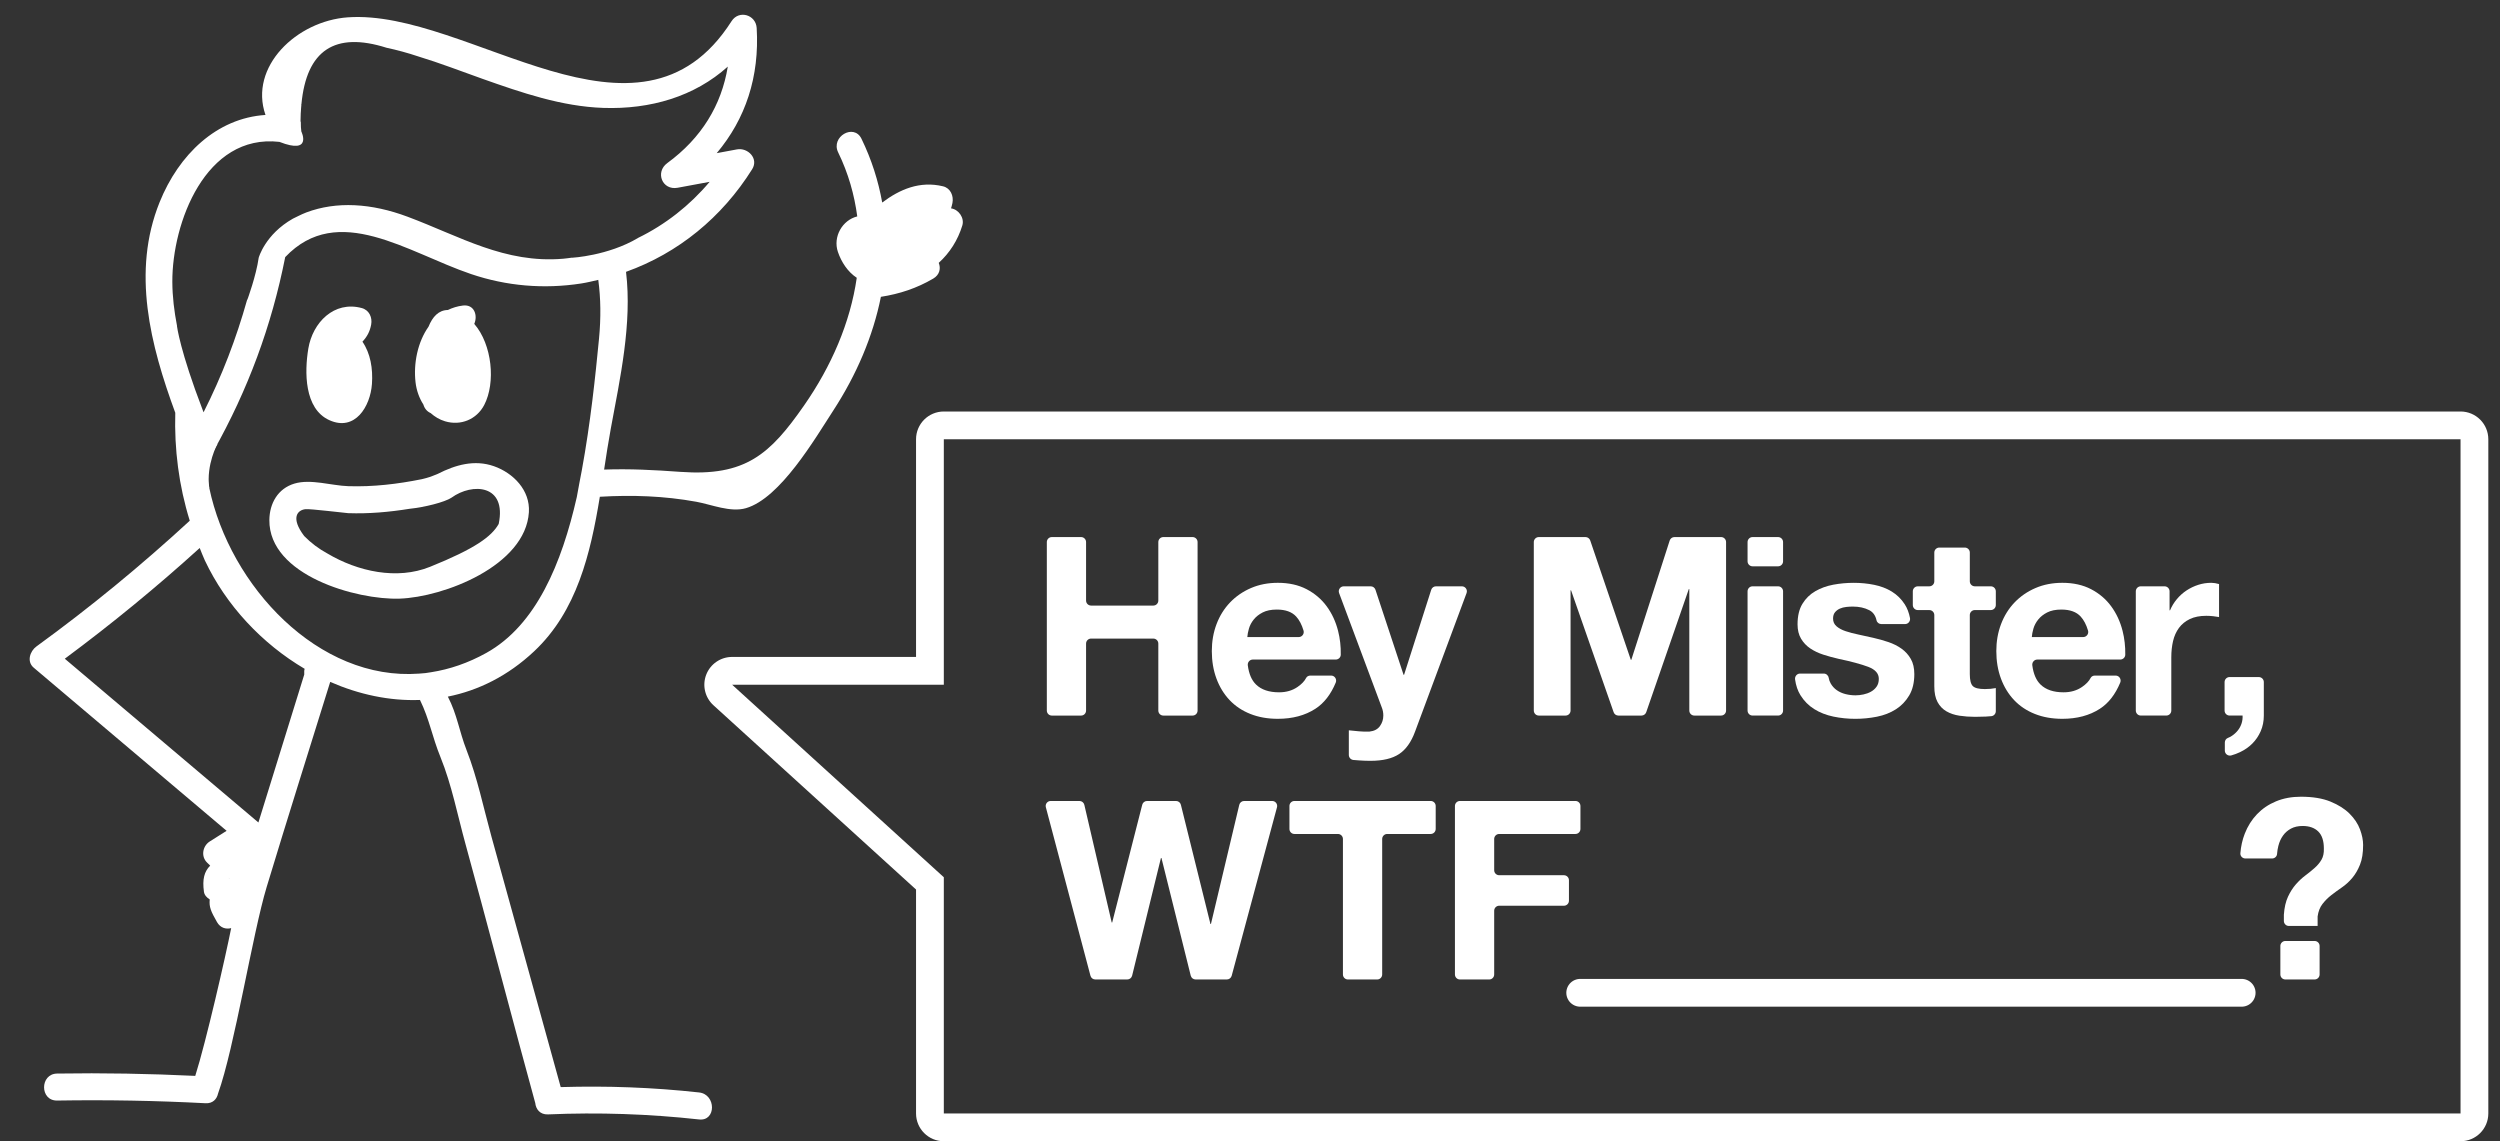 <?xml version="1.0" encoding="utf-8"?>
<!-- Generator: Adobe Illustrator 16.0.0, SVG Export Plug-In . SVG Version: 6.00 Build 0)  -->
<!DOCTYPE svg PUBLIC "-//W3C//DTD SVG 1.1//EN" "http://www.w3.org/Graphics/SVG/1.1/DTD/svg11.dtd">
<svg version="1.1" id="Layer_1" xmlns="http://www.w3.org/2000/svg" xmlns:xlink="http://www.w3.org/1999/xlink" x="0px" y="0px"
	 width="360px" height="164.338px" viewBox="0 0 360 164.338" enable-background="new 0 0 360 164.338" xml:space="preserve">
<rect x="0" y="0" width="360" height="164.338" fill="#333333" stroke="none"/>
<g>
	<path fill="#FFFFFF" d="M33.059,128.062c0.001-0.005,0.001-0.01,0.002-0.015c-0.053-0.024-0.107-0.047-0.16-0.071
		C32.961,127.998,33.001,128.039,33.059,128.062"/>
	<path fill="#FFFFFF" d="M71.141,67.138c-2.805-0.99-5.562-0.2-8.098,1.098c-1.111,0.452-1.339,0.532-2.296,0.765
		c-3.496,0.705-7.026,1.125-10.602,1.008c-2.425-0.079-5.39-1.078-7.752-0.371c-2.391,0.716-3.581,2.867-3.605,5.242
		c-0.079,7.992,12.604,11.533,18.752,11.325c6.341-0.214,18.136-4.723,18.621-12.451C76.359,70.607,73.927,68.122,71.141,67.138
		 M65.013,71.666c3.025-2.188,7.989-1.893,6.798,3.783c-1.018,1.813-3.404,3.561-9.895,6.176c-4.75,1.915-10.388,0.685-14.787-1.931
		c-1.226-0.664-2.334-1.498-3.323-2.504c-1.989-2.616-0.983-3.736,0.168-3.867c0.677-0.081,5.76,0.558,6.171,0.573
		c2.985,0.104,5.913-0.16,8.826-0.629C61.159,73.042,64.037,72.314,65.013,71.666"/>
	<path fill="#FFFFFF" d="M43.392,15.127c0,0-0.007,0.124-0.016,0.295c0.009-0.104,0.02-0.204,0.029-0.306L43.392,15.127z"/>
	<path fill="#FFFFFF" d="M44.114,30.711c-0.385,0.144-0.755,0.327-1.129,0.502C43.347,31.04,43.708,30.864,44.114,30.711"/>
	<path fill="#FFFFFF" d="M31.313,63.927c0,0-1.646,2.969-1.183,6.314h-0.873l-0.81-6.314H31.313z"/>
	<path fill="#FFFFFF" d="M53.447,46.75c0.195-1.027-0.276-2.099-1.357-2.391c-3.992-1.076-7.07,2.092-7.691,5.833
		c-0.553,3.326-0.609,8.658,3.014,10.306c3.72,1.692,5.92-1.983,6.147-5.2c0.157-2.236-0.217-4.418-1.369-6.094
		C52.856,48.487,53.256,47.76,53.447,46.75"/>
	<path fill="#FFFFFF" d="M68.293,46.64c0.531-1.215,0.012-2.841-1.63-2.643c-0.798,0.096-1.516,0.326-2.173,0.643
		c-1.332,0.017-2.209,0.98-2.78,2.399c-1.575,2.225-2.187,5.296-1.871,8.022c0.133,1.145,0.518,2.251,1.127,3.194
		c0.177,0.602,0.561,1.02,1.049,1.23c0.583,0.522,1.267,0.94,2.074,1.182c2.248,0.674,4.544-0.261,5.633-2.339
		C71.398,55.126,70.877,49.616,68.293,46.64"/>
	<path fill="#FFFFFF" d="M136.95,30.004c0.073-0.259,0.153-0.514,0.204-0.785c0.189-1.006-0.268-2.127-1.357-2.39
		c-3.34-0.808-6.229,0.428-8.759,2.337c-0.553-3.094-1.52-6.171-2.988-9.189c-1.095-2.248-4.448-0.28-3.357,1.962
		c1.476,3.031,2.338,6.124,2.752,9.224c-2.154,0.531-3.524,2.939-2.789,5.105c0.502,1.477,1.421,2.882,2.717,3.734
		c-0.932,6.472-3.673,12.762-7.577,18.37c-4.904,7.045-8.429,10.258-17.826,9.576c-3.736-0.271-7.309-0.461-10.978-0.328
		c0.305-2.001,0.607-3.976,0.959-5.883c1.342-7.264,3.088-15.14,2.197-22.592c7.514-2.691,13.815-7.839,18.163-14.776
		c0.969-1.547-0.625-3.146-2.195-2.855c-0.969,0.18-1.939,0.36-2.908,0.54c4.16-4.942,6.171-11.005,5.754-18.018
		c-0.115-1.921-2.559-2.648-3.622-0.981C91.984,24,67.481,1.281,50.096,2.495c-7.377,0.516-14.275,7.11-11.867,14.058
		c-7.032,0.454-12.481,5.702-15.248,12.571c-4.039,10.026-1.329,20.551,2.259,30.319c-0.148,5.243,0.51,10.473,2.086,15.541
		C20.303,81.448,12.973,87.477,5.245,93.09c-0.924,0.671-1.435,2.171-0.393,3.053c9.26,7.831,18.52,15.663,27.78,23.495
		c-0.806,0.509-1.611,1.017-2.417,1.525c-1.04,0.656-1.316,2.153-0.393,3.052c0.149,0.145,0.297,0.289,0.445,0.434
		c-0.855,0.853-1.148,1.967-0.899,3.77c0.065,0.473,0.425,0.847,0.833,1.1c-0.105,1.082,0.154,1.693,1.049,3.263
		c0.489,0.855,1.304,1.056,2.04,0.867c-0.784,3.976-3.624,16.4-5.173,21.277c-6.628-0.316-13.257-0.442-19.894-0.334
		c-2.498,0.041-2.506,3.928,0,3.887c7.131-0.117,14.253,0.012,21.376,0.387c1.042,0.055,1.622-0.597,1.794-1.375
		c2.372-6.599,4.982-23.066,7.001-29.743c2.986-9.871,6.1-19.706,9.157-29.555c4.129,1.811,8.541,2.765,12.927,2.6
		c1.371,2.814,1.734,5.241,2.961,8.259c1.607,3.957,2.45,8.345,3.582,12.449c2.502,9.075,7.548,28.237,10.05,37.311l0.004,0.001
		c0.082,0.894,0.678,1.709,1.84,1.659c7.278-0.312,14.516-0.069,21.757,0.728c2.482,0.272,2.463-3.616,0-3.888
		c-6.634-0.729-13.267-0.971-19.929-0.771c-2.85-10.322-7.517-27.163-9.974-36.073c-1.137-4.123-2.024-8.456-3.583-12.449
		c-1.063-2.725-1.355-5.135-2.697-7.707c4.385-0.88,8.641-2.964,12.44-6.537c6.142-5.777,8.102-14.037,9.448-22.243
		c4.659-0.274,9.22-0.126,13.89,0.72c2.178,0.395,4.923,1.572,7.153,0.923c4.947-1.439,9.943-10.011,12.59-14.086
		c3.325-5.119,5.704-10.659,6.84-16.348c2.677-0.415,5.159-1.229,7.534-2.623c0.949-0.557,1.111-1.487,0.795-2.268
		c1.567-1.417,2.749-3.255,3.397-5.385C138.907,31.376,138.038,30.149,136.95,30.004 M25.487,46.978l0.008-0.032
		c-0.407-2.101-0.671-4.222-0.679-6.369c-0.031-8.447,4.753-21.354,15.419-20.147c4.804,1.886,3.157-1.498,3.157-1.498
		c-0.057-0.326-0.075-0.854-0.076-1.414c-0.015,0-0.028-0.006-0.042-0.005c0.004-0.783,0.045-1.51,0.102-2.213
		c0.009-0.17,0.016-0.295,0.016-0.295l0.014-0.011c0.732-7.757,4.808-10.478,12.257-8.117c1.539,0.33,3.053,0.744,4.544,1.242
		c3.15,0.955,6.217,2.151,9.318,3.249c5.579,1.976,11.358,3.963,17.337,4.17c6.807,0.235,13.16-1.64,17.942-5.946
		c-0.908,5.56-3.797,10.299-8.714,13.893c-1.781,1.302-0.734,3.967,1.497,3.552l4.604-0.854c-2.871,3.412-6.383,6.164-10.336,8.09
		v0.01c-4.322,2.556-9.474,2.833-9.474,2.833l-0.014-0.014c-0.419,0.054-0.834,0.119-1.258,0.155
		c-8.424,0.711-14.813-3.203-22.423-6.051c-5.21-1.95-10.226-2.249-14.572-0.616c-0.406,0.153-0.767,0.328-1.129,0.502
		c-0.271,0.127-0.543,0.252-0.808,0.396c-4.008,2.274-4.923,5.628-4.923,5.628c-0.376,2.642-1.628,6.026-1.628,6.026l-0.037,0.02
		c-1.57,5.589-3.623,10.967-6.274,16.208c-0.042-0.108-0.084-0.216-0.125-0.325C25.923,50.536,25.487,46.978,25.487,46.978
		 M33.059,126.5c-0.057-0.025-0.098-0.066-0.158-0.086c0.053,0.024,0.107,0.047,0.16,0.071C33.06,126.49,33.06,126.495,33.059,126.5
		 M43.816,97.121c-2.202,7.104-4.406,14.21-6.606,21.317c-9.293-7.861-18.586-15.722-27.88-23.582
		c6.742-5.002,13.209-10.302,19.428-15.945c0.248,0.593,0.459,1.193,0.735,1.78c3.055,6.486,8.25,12.01,14.377,15.62
		c-0.015,0.102-0.06,0.181-0.06,0.293v0.486C43.81,97.102,43.816,97.109,43.816,97.121 M86.257,48.777
		c-0.51,5.287-1.218,12.117-2.484,18.989c-0.294,1.461-0.382,2.05-0.712,3.802c-2.159,9.514-5.841,18.452-13.024,22.449
		c-2.654,1.477-5.311,2.366-7.925,2.778c-0.6,0.105-1.091,0.174-1.759,0.206c-14.47,1.084-27.251-12.572-30.222-26.76
		c-0.303-1.445-0.508-2.897-0.671-4.351c0.493-0.076,0.957-0.353,1.269-0.908c4.979-8.857,8.376-18.026,10.341-27.958
		c7.596-8.005,17.644-0.649,26.744,2.434c5.131,1.739,10.507,2.194,15.874,1.364c0.839-0.129,1.648-0.334,2.464-0.52
		C86.512,42.951,86.546,45.781,86.257,48.777"/>
</g>
<g>
	<path fill="#FFFFFF" d="M156.394,78.058v8.424c0,0.398,0.322,0.72,0.72,0.72h8.964c0.398,0,0.72-0.322,0.72-0.72v-8.424
		c0-0.398,0.323-0.72,0.72-0.72h4.213c0.397,0,0.72,0.322,0.72,0.72v24.264c0,0.398-0.323,0.721-0.72,0.721h-4.213
		c-0.397,0-0.72-0.322-0.72-0.721v-9.647c0-0.397-0.322-0.72-0.72-0.72h-8.964c-0.398,0-0.72,0.323-0.72,0.72v9.647
		c0,0.398-0.322,0.721-0.72,0.721h-4.211c-0.398,0-0.72-0.322-0.72-0.721V78.058c0-0.398,0.322-0.72,0.72-0.72h4.211
		C156.071,77.337,156.394,77.66,156.394,78.058"/>
	<path fill="#FFFFFF" d="M180.874,98.578c0.767,0.744,1.872,1.115,3.311,1.115c1.032,0,1.92-0.258,2.664-0.773
		c0.594-0.412,1.005-0.843,1.232-1.293c0.113-0.224,0.363-0.345,0.614-0.345h2.987c0.519,0,0.863,0.534,0.665,1.012
		c-0.709,1.709-1.689,2.968-2.941,3.775c-1.488,0.961-3.289,1.44-5.4,1.44c-1.464,0-2.785-0.234-3.96-0.703
		c-1.176-0.467-2.172-1.133-2.989-1.998c-0.815-0.863-1.445-1.895-1.889-3.095c-0.445-1.2-0.666-2.521-0.666-3.96
		c0-1.392,0.227-2.688,0.683-3.888c0.456-1.2,1.105-2.238,1.945-3.114c0.839-0.876,1.841-1.567,3.005-2.07
		c1.164-0.504,2.455-0.756,3.871-0.756c1.584,0,2.963,0.305,4.14,0.918c1.175,0.612,2.142,1.434,2.898,2.465
		c0.755,1.033,1.301,2.209,1.637,3.529c0.282,1.106,0.412,2.255,0.39,3.445c-0.007,0.387-0.336,0.694-0.723,0.694H180.4
		c-0.441,0-0.773,0.396-0.716,0.833C179.844,97.042,180.24,97.965,180.874,98.578 M186.652,88.786
		c-0.612-0.672-1.543-1.009-2.79-1.009c-0.816,0-1.494,0.139-2.034,0.414c-0.54,0.277-0.972,0.618-1.296,1.027
		c-0.324,0.408-0.553,0.84-0.685,1.296c-0.132,0.456-0.21,0.864-0.233,1.223h7.401c0.48,0,0.831-0.468,0.695-0.928
		C187.46,89.961,187.108,89.287,186.652,88.786"/>
	<path fill="#FFFFFF" d="M201.466,108.586c-0.984,0.646-2.354,0.972-4.104,0.972c-0.528,0-1.05-0.018-1.565-0.054
		c-0.298-0.021-0.599-0.044-0.9-0.068c-0.374-0.031-0.666-0.347-0.666-0.722v-3.548c0.479,0.048,0.971,0.096,1.476,0.144
		c0.505,0.047,1.009,0.06,1.513,0.036c0.671-0.073,1.17-0.336,1.494-0.792c0.322-0.456,0.484-0.96,0.484-1.512
		c0-0.408-0.07-0.792-0.215-1.152l-6.153-16.489c-0.176-0.47,0.172-0.971,0.674-0.971h3.878c0.311,0,0.586,0.199,0.684,0.494
		l4.048,12.25h0.073l3.908-12.243c0.095-0.299,0.373-0.501,0.686-0.501h3.73c0.502,0,0.85,0.5,0.675,0.971l-7.415,19.945
		C203.217,106.856,202.448,107.938,201.466,108.586"/>
	<path fill="#FFFFFF" d="M228.31,77.337c0.308,0,0.582,0.196,0.682,0.488l5.845,17.188h0.073l5.526-17.177
		c0.096-0.297,0.373-0.499,0.686-0.499h6.711c0.398,0,0.721,0.322,0.721,0.72v24.264c0,0.398-0.322,0.721-0.721,0.721h-3.852
		c-0.397,0-0.72-0.322-0.72-0.721V84.826h-0.072l-6.132,17.731c-0.102,0.291-0.374,0.485-0.682,0.485h-3.331
		c-0.306,0-0.579-0.193-0.68-0.482l-6.132-17.554h-0.071v17.315c0,0.398-0.323,0.721-0.72,0.721h-3.853
		c-0.397,0-0.72-0.322-0.72-0.721V78.058c0-0.398,0.322-0.72,0.72-0.72H228.31z"/>
	<path fill="#FFFFFF" d="M251.649,80.83v-2.772c0-0.397,0.322-0.72,0.72-0.72h3.672c0.398,0,0.721,0.323,0.721,0.72v2.772
		c0,0.398-0.322,0.72-0.721,0.72h-3.672C251.972,81.549,251.649,81.228,251.649,80.83 M256.762,85.149v17.172
		c0,0.398-0.322,0.72-0.721,0.72h-3.672c-0.397,0-0.72-0.321-0.72-0.72V85.149c0-0.398,0.322-0.72,0.72-0.72h3.672
		C256.439,84.43,256.762,84.751,256.762,85.149"/>
	<path fill="#FFFFFF" d="M263.619,98.416c0.228,0.396,0.521,0.72,0.882,0.972c0.36,0.252,0.773,0.438,1.242,0.558
		c0.468,0.12,0.954,0.181,1.458,0.181c0.359,0,0.737-0.042,1.134-0.126c0.396-0.084,0.756-0.216,1.08-0.397
		c0.324-0.179,0.594-0.418,0.809-0.719c0.217-0.3,0.325-0.678,0.325-1.134c0-0.768-0.51-1.344-1.53-1.729
		c-1.02-0.383-2.441-0.767-4.266-1.151c-0.744-0.168-1.471-0.366-2.178-0.595c-0.708-0.227-1.338-0.527-1.892-0.899
		c-0.551-0.372-0.996-0.84-1.331-1.404c-0.337-0.564-0.505-1.254-0.505-2.071c0-1.199,0.235-2.183,0.703-2.951
		s1.086-1.374,1.854-1.818c0.768-0.445,1.632-0.756,2.592-0.937c0.96-0.179,1.943-0.269,2.952-0.269
		c1.008,0,1.984,0.095,2.934,0.288c0.948,0.192,1.794,0.516,2.538,0.972c0.744,0.456,1.362,1.062,1.854,1.818
		c0.362,0.556,0.616,1.22,0.765,1.99c0.086,0.449-0.253,0.872-0.71,0.872h-3.416c-0.326,0-0.622-0.218-0.692-0.536
		c-0.151-0.694-0.499-1.182-1.04-1.462c-0.672-0.348-1.464-0.522-2.376-0.522c-0.289,0-0.6,0.017-0.936,0.053
		c-0.337,0.037-0.644,0.115-0.918,0.235c-0.276,0.12-0.512,0.294-0.702,0.521c-0.193,0.229-0.288,0.535-0.288,0.919
		c0,0.456,0.168,0.827,0.504,1.115c0.336,0.289,0.774,0.523,1.314,0.703c0.54,0.179,1.156,0.341,1.854,0.486
		c0.696,0.143,1.404,0.3,2.124,0.468c0.744,0.168,1.469,0.372,2.177,0.612c0.708,0.24,1.338,0.558,1.892,0.954
		c0.552,0.396,0.995,0.888,1.332,1.476c0.336,0.589,0.504,1.314,0.504,2.177c0,1.225-0.246,2.25-0.738,3.079
		c-0.492,0.828-1.134,1.494-1.926,1.998c-0.792,0.503-1.698,0.858-2.718,1.062c-1.021,0.203-2.059,0.306-3.114,0.306
		c-1.08,0-2.137-0.109-3.168-0.324c-1.032-0.216-1.95-0.577-2.754-1.081c-0.806-0.503-1.464-1.169-1.98-1.998
		c-0.395-0.634-0.652-1.39-0.773-2.27c-0.061-0.441,0.269-0.843,0.714-0.843h3.42c0.351,0,0.643,0.256,0.704,0.601
		C263.381,97.898,263.478,98.172,263.619,98.416"/>
	<path fill="#FFFFFF" d="M287.397,85.149v1.98c0,0.398-0.322,0.72-0.721,0.72h-2.304c-0.397,0-0.72,0.322-0.72,0.72v8.496
		c0,0.864,0.144,1.44,0.432,1.728c0.288,0.288,0.864,0.433,1.729,0.433c0.288,0,0.562-0.012,0.828-0.036
		c0.264-0.024,0.516-0.06,0.756-0.108v3.327c0,0.37-0.277,0.682-0.646,0.719c-0.252,0.026-0.517,0.046-0.795,0.059
		c-0.528,0.022-1.044,0.036-1.548,0.036c-0.792,0-1.542-0.055-2.25-0.162c-0.708-0.108-1.332-0.318-1.872-0.63
		c-0.54-0.312-0.966-0.756-1.278-1.332c-0.312-0.576-0.468-1.332-0.468-2.269v-10.26c0-0.398-0.323-0.72-0.72-0.72h-1.656
		c-0.397,0-0.72-0.322-0.72-0.72v-1.98c0-0.398,0.322-0.72,0.72-0.72h1.656c0.396,0,0.72-0.322,0.72-0.72v-4.14
		c0-0.398,0.322-0.72,0.72-0.72h3.673c0.397,0,0.72,0.322,0.72,0.72v4.14c0,0.398,0.322,0.72,0.72,0.72h2.304
		C287.075,84.43,287.397,84.751,287.397,85.149"/>
	<path fill="#FFFFFF" d="M293.842,98.578c0.768,0.744,1.872,1.115,3.312,1.115c1.031,0,1.92-0.258,2.663-0.773
		c0.595-0.412,1.006-0.843,1.232-1.293c0.113-0.224,0.363-0.345,0.614-0.345h2.987c0.519,0,0.862,0.534,0.664,1.012
		c-0.709,1.709-1.688,2.968-2.94,3.775c-1.488,0.961-3.289,1.44-5.4,1.44c-1.464,0-2.785-0.234-3.96-0.703
		c-1.176-0.467-2.172-1.133-2.988-1.998c-0.815-0.863-1.445-1.895-1.89-3.095c-0.445-1.2-0.666-2.521-0.666-3.96
		c0-1.392,0.228-2.688,0.684-3.888c0.456-1.2,1.104-2.238,1.944-3.114c0.839-0.876,1.841-1.567,3.005-2.07
		c1.164-0.504,2.455-0.756,3.871-0.756c1.584,0,2.963,0.305,4.141,0.918c1.175,0.612,2.142,1.434,2.897,2.465
		c0.755,1.033,1.301,2.209,1.637,3.529c0.282,1.106,0.412,2.255,0.391,3.445c-0.007,0.387-0.336,0.694-0.724,0.694h-11.947
		c-0.441,0-0.773,0.396-0.716,0.833C292.812,97.042,293.208,97.965,293.842,98.578 M299.62,88.786
		c-0.612-0.672-1.543-1.009-2.79-1.009c-0.816,0-1.494,0.139-2.034,0.414c-0.54,0.277-0.972,0.618-1.296,1.027
		c-0.324,0.408-0.553,0.84-0.686,1.296c-0.132,0.456-0.21,0.864-0.232,1.223h7.4c0.48,0,0.831-0.468,0.695-0.928
		C300.428,89.961,300.076,89.287,299.62,88.786"/>
	<path fill="#FFFFFF" d="M311.696,84.429c0.398,0,0.721,0.322,0.721,0.72v2.736h0.071c0.24-0.576,0.564-1.109,0.973-1.602
		c0.408-0.492,0.876-0.912,1.403-1.26c0.528-0.348,1.093-0.617,1.693-0.81c0.599-0.192,1.223-0.288,1.872-0.288
		c0.335,0,0.707,0.061,1.115,0.18v4.752c-0.24-0.048-0.527-0.09-0.863-0.126c-0.337-0.036-0.661-0.054-0.973-0.054
		c-0.937,0-1.729,0.156-2.376,0.468s-1.17,0.738-1.565,1.278c-0.396,0.54-0.679,1.17-0.847,1.89c-0.168,0.72-0.252,1.5-0.252,2.34
		v7.668c0,0.398-0.322,0.72-0.721,0.72h-3.671c-0.397,0-0.72-0.321-0.72-0.72V85.149c0-0.398,0.322-0.72,0.72-0.72H311.696z"/>
	<path fill="#FFFFFF" d="M325.269,97.498c0.398,0,0.721,0.322,0.721,0.72v4.824c0,0.814-0.149,1.564-0.449,2.25
		c-0.301,0.684-0.702,1.276-1.206,1.782c-0.504,0.504-1.099,0.918-1.782,1.24c-0.4,0.19-0.815,0.346-1.245,0.466
		c-0.466,0.13-0.933-0.212-0.933-0.695v-1.165c0-0.289,0.171-0.555,0.442-0.659c0.199-0.076,0.395-0.178,0.582-0.303
		c0.324-0.216,0.607-0.476,0.847-0.774c0.24-0.3,0.42-0.636,0.54-1.008s0.168-0.75,0.144-1.134h-1.871
		c-0.397,0-0.72-0.322-0.72-0.72v-4.104c0-0.398,0.322-0.72,0.72-0.72H325.269z"/>
	<path fill="#FFFFFF" d="M172.166,141.044c-0.331,0-0.619-0.226-0.699-0.546l-4.219-16.95h-0.072l-4.15,16.947
		c-0.079,0.321-0.368,0.549-0.7,0.549h-4.604c-0.327,0-0.613-0.22-0.696-0.536l-6.423-24.264c-0.121-0.457,0.224-0.904,0.696-0.904
		h4.145c0.334,0,0.625,0.23,0.701,0.557l3.939,16.939h0.072l4.326-16.954c0.081-0.319,0.368-0.542,0.697-0.542h4.17
		c0.33,0,0.619,0.225,0.698,0.547l4.256,17.165h0.073l4.08-17.159c0.077-0.324,0.367-0.553,0.7-0.553h4.036
		c0.474,0,0.819,0.449,0.696,0.907l-6.525,24.264c-0.085,0.313-0.37,0.533-0.696,0.533H172.166z"/>
	<path fill="#FFFFFF" d="M185.679,119.372v-3.312c0-0.397,0.322-0.72,0.72-0.72h19.621c0.396,0,0.72,0.322,0.72,0.72v3.312
		c0,0.397-0.323,0.72-0.72,0.72h-6.265c-0.397,0-0.721,0.322-0.721,0.72v19.512c0,0.398-0.321,0.721-0.72,0.721h-4.212
		c-0.398,0-0.72-0.322-0.72-0.721v-19.512c0-0.397-0.322-0.72-0.72-0.72h-6.264C186,120.092,185.679,119.77,185.679,119.372"/>
	<path fill="#FFFFFF" d="M227.583,116.06v3.312c0,0.397-0.322,0.72-0.72,0.72h-10.98c-0.398,0-0.72,0.322-0.72,0.72v4.5
		c0,0.398,0.321,0.72,0.72,0.72h9.325c0.396,0,0.72,0.323,0.72,0.721v2.951c0,0.398-0.323,0.721-0.72,0.721h-9.325
		c-0.398,0-0.72,0.322-0.72,0.72v9.18c0,0.398-0.322,0.721-0.721,0.721h-4.211c-0.397,0-0.72-0.322-0.72-0.721V116.06
		c0-0.397,0.322-0.72,0.72-0.72h16.632C227.261,115.34,227.583,115.662,227.583,116.06"/>
	<path fill="#FFFFFF" d="M323.243,120.057c0.419-1.08,1.008-2.017,1.763-2.809c0.756-0.792,1.668-1.409,2.737-1.854
		c1.067-0.444,2.261-0.666,3.582-0.666c1.703,0,3.125,0.233,4.265,0.702c1.141,0.467,2.059,1.049,2.754,1.745
		c0.697,0.697,1.194,1.446,1.494,2.25s0.451,1.554,0.451,2.25c0,1.152-0.151,2.1-0.451,2.845c-0.3,0.744-0.671,1.379-1.115,1.907
		s-0.936,0.979-1.476,1.35c-0.54,0.372-1.051,0.744-1.531,1.117c-0.479,0.372-0.905,0.797-1.277,1.277
		c-0.372,0.479-0.606,1.08-0.702,1.801v1.367h-4.139c-0.398,0-0.721-0.323-0.721-0.72v-0.9c0.072-1.032,0.27-1.896,0.593-2.592
		c0.325-0.695,0.702-1.29,1.135-1.782s0.888-0.918,1.368-1.278c0.479-0.359,0.924-0.719,1.331-1.079
		c0.408-0.36,0.739-0.757,0.991-1.188c0.251-0.432,0.365-0.972,0.341-1.619c0-1.104-0.269-1.92-0.809-2.449
		c-0.54-0.527-1.291-0.792-2.25-0.792c-0.649,0-1.206,0.126-1.675,0.378c-0.468,0.252-0.853,0.589-1.151,1.009
		c-0.301,0.42-0.522,0.912-0.666,1.476c-0.097,0.376-0.16,0.771-0.191,1.183c-0.028,0.364-0.351,0.636-0.716,0.636h-3.845
		c-0.411,0-0.752-0.346-0.719-0.756C322.696,121.858,322.905,120.922,323.243,120.057 M334.024,136.22v4.104
		c0,0.397-0.322,0.72-0.721,0.72h-4.211c-0.397,0-0.72-0.322-0.72-0.72v-4.104c0-0.397,0.322-0.72,0.72-0.72h4.211
		C333.702,135.5,334.024,135.822,334.024,136.22"/>
	
		<line fill="#FFFFFF" stroke="#FFFFFF" stroke-width="4" stroke-linecap="round" stroke-miterlimit="10" x1="227.55" y1="142.962" x2="322.8" y2="142.962"/>
	<path fill="#FFFFFF" d="M354.318,63.256v97.082H135.91v-34.014l-30.485-27.727h30.485V63.256H354.318 M354.318,59.256H135.91
		c-2.209,0-4,1.791-4,4v31.342h-26.485c-1.652,0-3.134,1.016-3.73,2.557c-0.596,1.541-0.183,3.29,1.039,4.401l29.176,26.536v32.245
		c0,2.209,1.791,4,4,4h218.408c2.209,0,4-1.791,4-4V63.256C358.318,61.047,356.527,59.256,354.318,59.256"/>
</g>
</svg>
